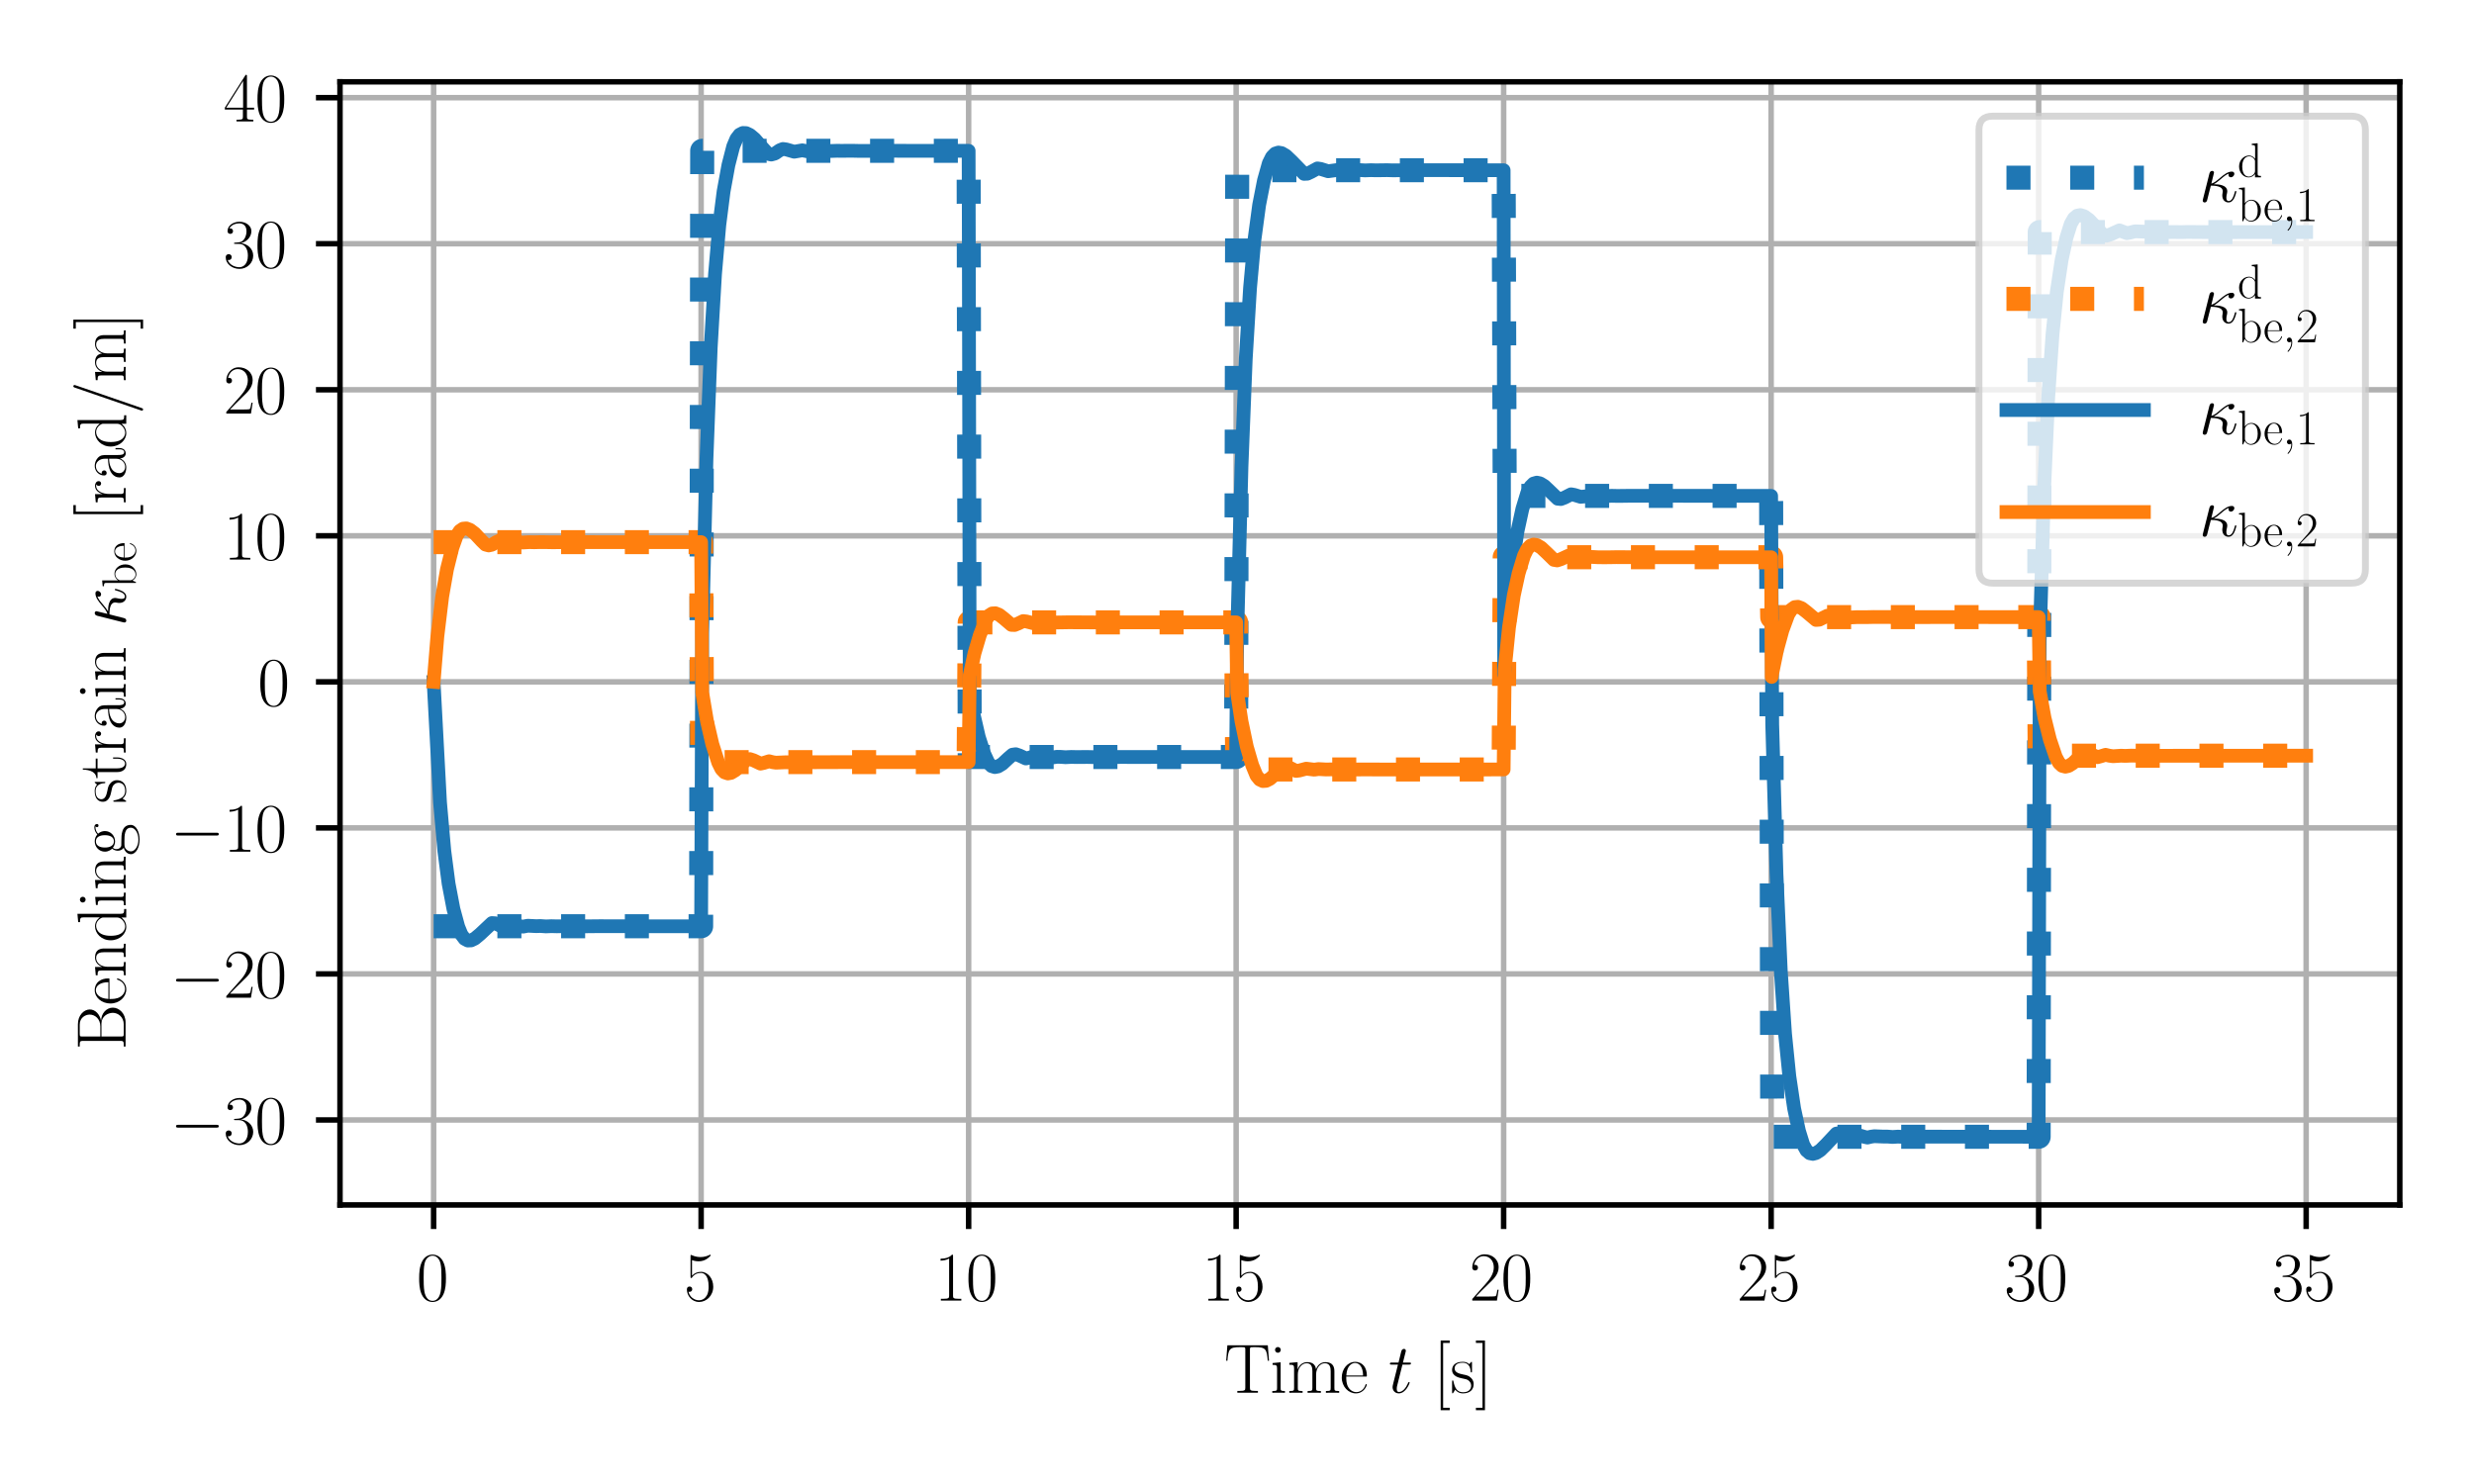 <?xml version="1.0" encoding="utf-8" standalone="no"?>
<!DOCTYPE svg PUBLIC "-//W3C//DTD SVG 1.1//EN"
  "http://www.w3.org/Graphics/SVG/1.1/DTD/svg11.dtd">
<svg xmlns:xlink="http://www.w3.org/1999/xlink" width="360pt" height="216pt" viewBox="0 0 360 216" xmlns="http://www.w3.org/2000/svg" version="1.1">
 <defs>
  <style type="text/css">*{stroke-linejoin: round; stroke-linecap: butt}</style>
 </defs>
 <g id="figure_1">
  <g id="patch_1">
   <path d="M 0 216 
L 360 216 
L 360 0 
L 0 0 
z
" style="fill: #ffffff"/>
  </g>
  <g id="axes_1">
   <g id="patch_2">
    <path d="M 49.474 175.382 
L 349.2 175.382 
L 349.2 11.906 
L 49.474 11.906 
z
" style="fill: #ffffff"/>
   </g>
   <g id="matplotlib.axis_1">
    <g id="xtick_1">
     <g id="line2d_1">
      <path d="M 63.098 175.382 
L 63.098 11.906 
" clip-path="url(#pcb1693cbb2)" style="fill: none; stroke: #b0b0b0; stroke-width: 0.8; stroke-linecap: square"/>
     </g>
     <g id="line2d_2">
      <defs>
       <path id="me9474f7b71" d="M 0 0 
L 0 3.5 
" style="stroke: #000000; stroke-width: 0.8"/>
      </defs>
      <g>
       <use xlink:href="#me9474f7b71" x="63.098" y="175.382" style="stroke: #000000; stroke-width: 0.8"/>
      </g>
     </g>
     <g id="text_1">
      <!-- $\mathdefault{0}$ -->
      <g transform="translate(60.607 189.3) scale(0.1 -0.1)">
       <defs>
        <path id="CMR17-30" d="M 2688 2025 
C 2688 2416 2682 3080 2413 3591 
C 2176 4039 1798 4198 1466 4198 
C 1158 4198 768 4058 525 3597 
C 269 3118 243 2524 243 2025 
C 243 1661 250 1106 448 619 
C 723 -39 1216 -128 1466 -128 
C 1760 -128 2208 -7 2470 600 
C 2662 1042 2688 1559 2688 2025 
z
M 1466 -26 
C 1056 -26 813 325 723 812 
C 653 1188 653 1738 653 2096 
C 653 2588 653 2997 736 3387 
C 858 3929 1216 4096 1466 4096 
C 1728 4096 2067 3923 2189 3400 
C 2272 3036 2278 2607 2278 2096 
C 2278 1680 2278 1169 2202 792 
C 2067 95 1690 -26 1466 -26 
z
" transform="scale(0.016)"/>
       </defs>
       <use xlink:href="#CMR17-30" transform="scale(0.996)"/>
      </g>
     </g>
    </g>
    <g id="xtick_2">
     <g id="line2d_3">
      <path d="M 102.023 175.382 
L 102.023 11.906 
" clip-path="url(#pcb1693cbb2)" style="fill: none; stroke: #b0b0b0; stroke-width: 0.8; stroke-linecap: square"/>
     </g>
     <g id="line2d_4">
      <g>
       <use xlink:href="#me9474f7b71" x="102.023" y="175.382" style="stroke: #000000; stroke-width: 0.8"/>
      </g>
     </g>
     <g id="text_2">
      <!-- $\mathdefault{5}$ -->
      <g transform="translate(99.533 189.3) scale(0.1 -0.1)">
       <defs>
        <path id="CMR17-35" d="M 730 3692 
C 794 3666 1056 3584 1325 3584 
C 1920 3584 2246 3911 2432 4100 
C 2432 4157 2432 4192 2394 4192 
C 2387 4192 2374 4192 2323 4163 
C 2099 4058 1837 3973 1517 3973 
C 1325 3973 1037 3999 723 4139 
C 653 4171 640 4171 634 4171 
C 602 4171 595 4164 595 4037 
L 595 2203 
C 595 2089 595 2057 659 2057 
C 691 2057 704 2070 736 2114 
C 941 2401 1222 2522 1542 2522 
C 1766 2522 2246 2382 2246 1289 
C 2246 1085 2246 715 2054 421 
C 1894 159 1645 25 1370 25 
C 947 25 518 320 403 814 
C 429 807 480 795 506 795 
C 589 795 749 840 749 1038 
C 749 1210 627 1280 506 1280 
C 358 1280 262 1190 262 1011 
C 262 454 704 -128 1382 -128 
C 2042 -128 2669 440 2669 1264 
C 2669 2030 2170 2624 1549 2624 
C 1222 2624 947 2503 730 2274 
L 730 3692 
z
" transform="scale(0.016)"/>
       </defs>
       <use xlink:href="#CMR17-35" transform="scale(0.996)"/>
      </g>
     </g>
    </g>
    <g id="xtick_3">
     <g id="line2d_5">
      <path d="M 140.949 175.382 
L 140.949 11.906 
" clip-path="url(#pcb1693cbb2)" style="fill: none; stroke: #b0b0b0; stroke-width: 0.8; stroke-linecap: square"/>
     </g>
     <g id="line2d_6">
      <g>
       <use xlink:href="#me9474f7b71" x="140.949" y="175.382" style="stroke: #000000; stroke-width: 0.8"/>
      </g>
     </g>
     <g id="text_3">
      <!-- $\mathdefault{10}$ -->
      <g transform="translate(135.968 189.3) scale(0.1 -0.1)">
       <defs>
        <path id="CMR17-31" d="M 1702 4058 
C 1702 4192 1696 4192 1606 4192 
C 1357 3916 979 3827 621 3827 
C 602 3827 570 3827 563 3808 
C 557 3795 557 3782 557 3648 
C 755 3648 1088 3686 1344 3839 
L 1344 461 
C 1344 236 1331 160 781 160 
L 589 160 
L 589 0 
C 896 0 1216 0 1523 0 
C 1830 0 2150 0 2458 0 
L 2458 160 
L 2266 160 
C 1715 160 1702 230 1702 458 
L 1702 4058 
z
" transform="scale(0.016)"/>
       </defs>
       <use xlink:href="#CMR17-31" transform="scale(0.996)"/>
       <use xlink:href="#CMR17-30" transform="translate(45.69 0) scale(0.996)"/>
      </g>
     </g>
    </g>
    <g id="xtick_4">
     <g id="line2d_7">
      <path d="M 179.874 175.382 
L 179.874 11.906 
" clip-path="url(#pcb1693cbb2)" style="fill: none; stroke: #b0b0b0; stroke-width: 0.8; stroke-linecap: square"/>
     </g>
     <g id="line2d_8">
      <g>
       <use xlink:href="#me9474f7b71" x="179.874" y="175.382" style="stroke: #000000; stroke-width: 0.8"/>
      </g>
     </g>
     <g id="text_4">
      <!-- $\mathdefault{15}$ -->
      <g transform="translate(174.893 189.3) scale(0.1 -0.1)">
       <use xlink:href="#CMR17-31" transform="scale(0.996)"/>
       <use xlink:href="#CMR17-35" transform="translate(45.69 0) scale(0.996)"/>
      </g>
     </g>
    </g>
    <g id="xtick_5">
     <g id="line2d_9">
      <path d="M 218.8 175.382 
L 218.8 11.906 
" clip-path="url(#pcb1693cbb2)" style="fill: none; stroke: #b0b0b0; stroke-width: 0.8; stroke-linecap: square"/>
     </g>
     <g id="line2d_10">
      <g>
       <use xlink:href="#me9474f7b71" x="218.8" y="175.382" style="stroke: #000000; stroke-width: 0.8"/>
      </g>
     </g>
     <g id="text_5">
      <!-- $\mathdefault{20}$ -->
      <g transform="translate(213.818 189.3) scale(0.1 -0.1)">
       <defs>
        <path id="CMR17-32" d="M 2669 989 
L 2554 989 
C 2490 536 2438 459 2413 420 
C 2381 369 1920 369 1830 369 
L 602 369 
C 832 619 1280 1072 1824 1597 
C 2214 1967 2669 2402 2669 3035 
C 2669 3790 2067 4224 1395 4224 
C 691 4224 262 3604 262 3030 
C 262 2780 448 2748 525 2748 
C 589 2748 781 2787 781 3010 
C 781 3207 614 3264 525 3264 
C 486 3264 448 3258 422 3245 
C 544 3790 915 4058 1306 4058 
C 1862 4058 2227 3617 2227 3035 
C 2227 2479 1901 2000 1536 1584 
L 262 146 
L 262 0 
L 2515 0 
L 2669 989 
z
" transform="scale(0.016)"/>
       </defs>
       <use xlink:href="#CMR17-32" transform="scale(0.996)"/>
       <use xlink:href="#CMR17-30" transform="translate(45.69 0) scale(0.996)"/>
      </g>
     </g>
    </g>
    <g id="xtick_6">
     <g id="line2d_11">
      <path d="M 257.725 175.382 
L 257.725 11.906 
" clip-path="url(#pcb1693cbb2)" style="fill: none; stroke: #b0b0b0; stroke-width: 0.8; stroke-linecap: square"/>
     </g>
     <g id="line2d_12">
      <g>
       <use xlink:href="#me9474f7b71" x="257.725" y="175.382" style="stroke: #000000; stroke-width: 0.8"/>
      </g>
     </g>
     <g id="text_6">
      <!-- $\mathdefault{25}$ -->
      <g transform="translate(252.744 189.3) scale(0.1 -0.1)">
       <use xlink:href="#CMR17-32" transform="scale(0.996)"/>
       <use xlink:href="#CMR17-35" transform="translate(45.69 0) scale(0.996)"/>
      </g>
     </g>
    </g>
    <g id="xtick_7">
     <g id="line2d_13">
      <path d="M 296.651 175.382 
L 296.651 11.906 
" clip-path="url(#pcb1693cbb2)" style="fill: none; stroke: #b0b0b0; stroke-width: 0.8; stroke-linecap: square"/>
     </g>
     <g id="line2d_14">
      <g>
       <use xlink:href="#me9474f7b71" x="296.651" y="175.382" style="stroke: #000000; stroke-width: 0.8"/>
      </g>
     </g>
     <g id="text_7">
      <!-- $\mathdefault{30}$ -->
      <g transform="translate(291.669 189.3) scale(0.1 -0.1)">
       <defs>
        <path id="CMR17-33" d="M 1414 2157 
C 1984 2157 2234 1662 2234 1090 
C 2234 320 1824 25 1453 25 
C 1114 25 563 194 390 693 
C 422 680 454 680 486 680 
C 640 680 755 782 755 948 
C 755 1133 614 1216 486 1216 
C 378 1216 211 1165 211 926 
C 211 335 787 -128 1466 -128 
C 2176 -128 2720 430 2720 1085 
C 2720 1707 2208 2157 1600 2227 
C 2086 2328 2554 2756 2554 3329 
C 2554 3820 2048 4179 1472 4179 
C 890 4179 378 3829 378 3329 
C 378 3110 544 3072 627 3072 
C 762 3072 877 3155 877 3321 
C 877 3486 762 3569 627 3569 
C 602 3569 570 3569 544 3557 
C 730 3959 1235 4032 1459 4032 
C 1683 4032 2106 3925 2106 3320 
C 2106 3143 2080 2828 1862 2550 
C 1670 2304 1453 2304 1242 2284 
C 1210 2284 1062 2269 1037 2269 
C 992 2263 966 2257 966 2208 
C 966 2163 973 2157 1101 2157 
L 1414 2157 
z
" transform="scale(0.016)"/>
       </defs>
       <use xlink:href="#CMR17-33" transform="scale(0.996)"/>
       <use xlink:href="#CMR17-30" transform="translate(45.69 0) scale(0.996)"/>
      </g>
     </g>
    </g>
    <g id="xtick_8">
     <g id="line2d_15">
      <path d="M 335.576 175.382 
L 335.576 11.906 
" clip-path="url(#pcb1693cbb2)" style="fill: none; stroke: #b0b0b0; stroke-width: 0.8; stroke-linecap: square"/>
     </g>
     <g id="line2d_16">
      <g>
       <use xlink:href="#me9474f7b71" x="335.576" y="175.382" style="stroke: #000000; stroke-width: 0.8"/>
      </g>
     </g>
     <g id="text_8">
      <!-- $\mathdefault{35}$ -->
      <g transform="translate(330.595 189.3) scale(0.1 -0.1)">
       <use xlink:href="#CMR17-33" transform="scale(0.996)"/>
       <use xlink:href="#CMR17-35" transform="translate(45.69 0) scale(0.996)"/>
      </g>
     </g>
    </g>
    <g id="text_9">
     <!-- Time $t$ [s] -->
     <g transform="translate(178.139 202.709) scale(0.1 -0.1)">
      <defs>
       <path id="CMR17-54" d="M 3981 4326 
L 288 4326 
L 179 2918 
L 294 2918 
C 378 3976 467 4160 1453 4160 
C 1568 4160 1754 4160 1805 4154 
C 1926 4135 1926 4058 1926 3912 
L 1926 459 
C 1926 230 1907 160 1376 160 
L 1197 160 
L 1197 0 
C 1504 0 1824 0 2138 0 
C 2451 0 2771 0 3078 0 
L 3078 160 
L 2899 160 
C 2368 160 2349 230 2349 459 
L 2349 3912 
C 2349 4052 2349 4129 2464 4154 
C 2515 4160 2701 4160 2816 4160 
C 3795 4160 3891 3976 3974 2918 
L 4090 2918 
L 3981 4326 
z
" transform="scale(0.016)"/>
       <path id="CMR17-69" d="M 992 3909 
C 992 4049 877 4170 730 4170 
C 589 4170 467 4056 467 3909 
C 467 3769 582 3648 730 3648 
C 870 3648 992 3763 992 3909 
z
M 243 2706 
L 243 2541 
C 602 2541 653 2502 653 2197 
L 653 427 
C 653 184 627 153 218 153 
L 218 -13 
C 371 0 646 0 806 0 
C 960 0 1222 0 1370 -13 
L 1370 153 
C 992 153 979 191 979 420 
L 979 2776 
L 243 2706 
z
" transform="scale(0.016)"/>
       <path id="CMR17-6d" d="M 4326 1933 
C 4326 2252 4269 2790 3507 2790 
C 3072 2790 2771 2496 2656 2151 
L 2650 2151 
C 2573 2676 2195 2790 1837 2790 
C 1331 2790 1069 2400 973 2144 
L 966 2144 
L 966 2790 
L 211 2720 
L 211 2554 
C 589 2554 646 2515 646 2208 
L 646 428 
C 646 184 621 153 211 153 
L 211 -13 
C 365 0 646 0 813 0 
C 979 0 1267 0 1421 -13 
L 1421 153 
C 1011 153 986 178 986 428 
L 986 1658 
C 986 2247 1344 2688 1792 2688 
C 2266 2688 2317 2266 2317 1958 
L 2317 428 
C 2317 184 2291 153 1882 153 
L 1882 -13 
C 2035 0 2317 0 2483 0 
C 2650 0 2938 0 3091 -13 
L 3091 153 
C 2682 153 2656 178 2656 428 
L 2656 1658 
C 2656 2247 3014 2688 3462 2688 
C 3936 2688 3987 2266 3987 1958 
L 3987 428 
C 3987 184 3962 153 3552 153 
L 3552 -13 
C 3706 0 3987 0 4154 0 
C 4320 0 4608 0 4762 -13 
L 4762 153 
C 4352 153 4326 178 4326 428 
L 4326 1933 
z
" transform="scale(0.016)"/>
       <path id="CMR17-65" d="M 2438 1472 
C 2464 1498 2464 1511 2464 1576 
C 2464 2238 2118 2816 1389 2816 
C 710 2816 173 2169 173 1383 
C 173 551 781 -64 1459 -64 
C 2176 -64 2458 607 2458 740 
C 2458 784 2419 784 2406 784 
C 2362 784 2355 771 2330 696 
C 2189 265 1837 51 1504 51 
C 1229 51 954 203 781 480 
C 582 803 582 1176 582 1472 
L 2438 1472 
z
M 589 1568 
C 634 2505 1126 2714 1382 2714 
C 1818 2714 2112 2297 2118 1568 
L 589 1568 
z
" transform="scale(0.016)"/>
       <path id="CMMI12-74" d="M 1286 2566 
L 1875 2566 
C 1997 2566 2061 2566 2061 2681 
C 2061 2752 2022 2752 1894 2752 
L 1331 2752 
L 1568 3692 
C 1594 3781 1594 3794 1594 3840 
C 1594 3943 1510 4000 1427 4000 
C 1376 4000 1229 3981 1178 3775 
L 928 2752 
L 326 2752 
C 198 2752 141 2752 141 2630 
C 141 2566 186 2566 307 2566 
L 877 2566 
L 454 881 
C 403 658 384 594 384 511 
C 384 211 595 -64 954 -64 
C 1600 -64 1946 868 1946 912 
C 1946 951 1920 970 1882 970 
C 1869 970 1843 970 1830 944 
C 1824 938 1818 931 1773 829 
C 1638 511 1344 64 973 64 
C 781 64 768 224 768 364 
C 768 370 768 492 787 568 
L 1286 2566 
z
" transform="scale(0.016)"/>
       <path id="CMR17-5b" d="M 1504 -1600 
L 1504 -1377 
L 902 -1377 
L 902 4544 
L 1504 4544 
L 1504 4767 
L 678 4767 
L 678 -1600 
L 1504 -1600 
z
" transform="scale(0.016)"/>
       <path id="CMR17-73" d="M 1978 2697 
C 1978 2813 1971 2819 1933 2819 
C 1907 2819 1901 2813 1824 2717 
C 1805 2691 1747 2626 1728 2601 
C 1523 2819 1235 2819 1126 2819 
C 416 2819 160 2447 160 2076 
C 160 1498 813 1365 998 1325 
C 1402 1243 1542 1217 1677 1101 
C 1760 1025 1901 884 1901 654 
C 1901 384 1747 38 1158 38 
C 602 38 403 460 288 1021 
C 269 1110 269 1117 218 1117 
C 166 1117 160 1110 160 983 
L 160 63 
C 160 -51 166 -58 205 -58 
C 237 -58 243 -51 275 0 
C 314 57 410 211 448 276 
C 576 103 800 -64 1158 -64 
C 1792 -64 2131 283 2131 784 
C 2131 1112 1958 1285 1875 1362 
C 1683 1561 1459 1606 1190 1657 
C 838 1735 390 1825 390 2217 
C 390 2383 480 2737 1126 2737 
C 1811 2737 1850 2094 1862 1888 
C 1869 1856 1901 1849 1920 1849 
C 1978 1849 1978 1869 1978 1978 
L 1978 2697 
z
" transform="scale(0.016)"/>
       <path id="CMR17-5d" d="M 915 4767 
L 90 4767 
L 90 4544 
L 691 4544 
L 691 -1377 
L 90 -1377 
L 90 -1600 
L 915 -1600 
L 915 4767 
z
" transform="scale(0.016)"/>
      </defs>
      <use xlink:href="#CMR17-54" transform="scale(0.996)"/>
      <use xlink:href="#CMR17-69" transform="translate(66.51 0) scale(0.996)"/>
      <use xlink:href="#CMR17-6d" transform="translate(91.381 0) scale(0.996)"/>
      <use xlink:href="#CMR17-65" transform="translate(168.301 0) scale(0.996)"/>
      <use xlink:href="#CMMI12-74" transform="translate(238.862 0) scale(0.996)"/>
      <use xlink:href="#CMR17-5b" transform="translate(304.164 0) scale(0.996)"/>
      <use xlink:href="#CMR17-73" transform="translate(329.036 0) scale(0.996)"/>
      <use xlink:href="#CMR17-5d" transform="translate(364.837 0) scale(0.996)"/>
     </g>
    </g>
   </g>
   <g id="matplotlib.axis_2">
    <g id="ytick_1">
     <g id="line2d_17">
      <path d="M 49.474 163.015 
L 349.2 163.015 
" clip-path="url(#pcb1693cbb2)" style="fill: none; stroke: #b0b0b0; stroke-width: 0.8; stroke-linecap: square"/>
     </g>
     <g id="line2d_18">
      <defs>
       <path id="m863d47a5ef" d="M 0 0 
L -3.5 0 
" style="stroke: #000000; stroke-width: 0.8"/>
      </defs>
      <g>
       <use xlink:href="#m863d47a5ef" x="49.474" y="163.015" style="stroke: #000000; stroke-width: 0.8"/>
      </g>
     </g>
     <g id="text_10">
      <!-- $\mathdefault{−30}$ -->
      <g transform="translate(24.763 166.475) scale(0.1 -0.1)">
       <defs>
        <path id="CMSY10-0" d="M 4218 1472 
C 4326 1472 4442 1472 4442 1600 
C 4442 1728 4326 1728 4218 1728 
L 755 1728 
C 646 1728 531 1728 531 1600 
C 531 1472 646 1472 755 1472 
L 4218 1472 
z
" transform="scale(0.016)"/>
       </defs>
       <use xlink:href="#CMSY10-0" transform="scale(0.996)"/>
       <use xlink:href="#CMR17-33" transform="translate(77.487 0) scale(0.996)"/>
       <use xlink:href="#CMR17-30" transform="translate(123.178 0) scale(0.996)"/>
      </g>
     </g>
    </g>
    <g id="ytick_2">
     <g id="line2d_19">
      <path d="M 49.474 141.759 
L 349.2 141.759 
" clip-path="url(#pcb1693cbb2)" style="fill: none; stroke: #b0b0b0; stroke-width: 0.8; stroke-linecap: square"/>
     </g>
     <g id="line2d_20">
      <g>
       <use xlink:href="#m863d47a5ef" x="49.474" y="141.759" style="stroke: #000000; stroke-width: 0.8"/>
      </g>
     </g>
     <g id="text_11">
      <!-- $\mathdefault{−20}$ -->
      <g transform="translate(24.763 145.218) scale(0.1 -0.1)">
       <use xlink:href="#CMSY10-0" transform="scale(0.996)"/>
       <use xlink:href="#CMR17-32" transform="translate(77.487 0) scale(0.996)"/>
       <use xlink:href="#CMR17-30" transform="translate(123.178 0) scale(0.996)"/>
      </g>
     </g>
    </g>
    <g id="ytick_3">
     <g id="line2d_21">
      <path d="M 49.474 120.502 
L 349.2 120.502 
" clip-path="url(#pcb1693cbb2)" style="fill: none; stroke: #b0b0b0; stroke-width: 0.8; stroke-linecap: square"/>
     </g>
     <g id="line2d_22">
      <g>
       <use xlink:href="#m863d47a5ef" x="49.474" y="120.502" style="stroke: #000000; stroke-width: 0.8"/>
      </g>
     </g>
     <g id="text_12">
      <!-- $\mathdefault{−10}$ -->
      <g transform="translate(24.763 123.961) scale(0.1 -0.1)">
       <use xlink:href="#CMSY10-0" transform="scale(0.996)"/>
       <use xlink:href="#CMR17-31" transform="translate(77.487 0) scale(0.996)"/>
       <use xlink:href="#CMR17-30" transform="translate(123.178 0) scale(0.996)"/>
      </g>
     </g>
    </g>
    <g id="ytick_4">
     <g id="line2d_23">
      <path d="M 49.474 99.246 
L 349.2 99.246 
" clip-path="url(#pcb1693cbb2)" style="fill: none; stroke: #b0b0b0; stroke-width: 0.8; stroke-linecap: square"/>
     </g>
     <g id="line2d_24">
      <g>
       <use xlink:href="#m863d47a5ef" x="49.474" y="99.246" style="stroke: #000000; stroke-width: 0.8"/>
      </g>
     </g>
     <g id="text_13">
      <!-- $\mathdefault{0}$ -->
      <g transform="translate(37.493 102.705) scale(0.1 -0.1)">
       <use xlink:href="#CMR17-30" transform="scale(0.996)"/>
      </g>
     </g>
    </g>
    <g id="ytick_5">
     <g id="line2d_25">
      <path d="M 49.474 77.989 
L 349.2 77.989 
" clip-path="url(#pcb1693cbb2)" style="fill: none; stroke: #b0b0b0; stroke-width: 0.8; stroke-linecap: square"/>
     </g>
     <g id="line2d_26">
      <g>
       <use xlink:href="#m863d47a5ef" x="49.474" y="77.989" style="stroke: #000000; stroke-width: 0.8"/>
      </g>
     </g>
     <g id="text_14">
      <!-- $\mathdefault{10}$ -->
      <g transform="translate(32.511 81.448) scale(0.1 -0.1)">
       <use xlink:href="#CMR17-31" transform="scale(0.996)"/>
       <use xlink:href="#CMR17-30" transform="translate(45.69 0) scale(0.996)"/>
      </g>
     </g>
    </g>
    <g id="ytick_6">
     <g id="line2d_27">
      <path d="M 49.474 56.732 
L 349.2 56.732 
" clip-path="url(#pcb1693cbb2)" style="fill: none; stroke: #b0b0b0; stroke-width: 0.8; stroke-linecap: square"/>
     </g>
     <g id="line2d_28">
      <g>
       <use xlink:href="#m863d47a5ef" x="49.474" y="56.732" style="stroke: #000000; stroke-width: 0.8"/>
      </g>
     </g>
     <g id="text_15">
      <!-- $\mathdefault{20}$ -->
      <g transform="translate(32.511 60.192) scale(0.1 -0.1)">
       <use xlink:href="#CMR17-32" transform="scale(0.996)"/>
       <use xlink:href="#CMR17-30" transform="translate(45.69 0) scale(0.996)"/>
      </g>
     </g>
    </g>
    <g id="ytick_7">
     <g id="line2d_29">
      <path d="M 49.474 35.476 
L 349.2 35.476 
" clip-path="url(#pcb1693cbb2)" style="fill: none; stroke: #b0b0b0; stroke-width: 0.8; stroke-linecap: square"/>
     </g>
     <g id="line2d_30">
      <g>
       <use xlink:href="#m863d47a5ef" x="49.474" y="35.476" style="stroke: #000000; stroke-width: 0.8"/>
      </g>
     </g>
     <g id="text_16">
      <!-- $\mathdefault{30}$ -->
      <g transform="translate(32.511 38.935) scale(0.1 -0.1)">
       <use xlink:href="#CMR17-33" transform="scale(0.996)"/>
       <use xlink:href="#CMR17-30" transform="translate(45.69 0) scale(0.996)"/>
      </g>
     </g>
    </g>
    <g id="ytick_8">
     <g id="line2d_31">
      <path d="M 49.474 14.219 
L 349.2 14.219 
" clip-path="url(#pcb1693cbb2)" style="fill: none; stroke: #b0b0b0; stroke-width: 0.8; stroke-linecap: square"/>
     </g>
     <g id="line2d_32">
      <g>
       <use xlink:href="#m863d47a5ef" x="49.474" y="14.219" style="stroke: #000000; stroke-width: 0.8"/>
      </g>
     </g>
     <g id="text_17">
      <!-- $\mathdefault{40}$ -->
      <g transform="translate(32.511 17.678) scale(0.1 -0.1)">
       <defs>
        <path id="CMR17-34" d="M 2150 4122 
C 2150 4256 2144 4256 2029 4256 
L 128 1254 
L 128 1088 
L 1779 1088 
L 1779 457 
C 1779 224 1766 160 1318 160 
L 1197 160 
L 1197 0 
C 1402 0 1747 0 1965 0 
C 2182 0 2528 0 2733 0 
L 2733 160 
L 2611 160 
C 2163 160 2150 224 2150 457 
L 2150 1088 
L 2803 1088 
L 2803 1254 
L 2150 1254 
L 2150 4122 
z
M 1798 3703 
L 1798 1254 
L 256 1254 
L 1798 3703 
z
" transform="scale(0.016)"/>
       </defs>
       <use xlink:href="#CMR17-34" transform="scale(0.996)"/>
       <use xlink:href="#CMR17-30" transform="translate(45.69 0) scale(0.996)"/>
      </g>
     </g>
    </g>
    <g id="text_18">
     <!-- Bending strain $\kappa_\mathrm{be}$ [rad/m] -->
     <g transform="translate(18.272 152.855) rotate(-90) scale(0.1 -0.1)">
      <defs>
       <path id="CMR17-42" d="M 333 4352 
L 333 4186 
C 774 4186 845 4186 845 3900 
L 845 452 
C 845 166 774 166 333 166 
L 333 0 
L 2534 0 
C 3354 0 3885 583 3885 1164 
C 3885 1741 3360 2233 2675 2233 
C 3290 2356 3718 2771 3718 3264 
C 3718 3802 3194 4352 2368 4352 
L 333 4352 
z
M 1248 2304 
L 1248 3937 
C 1248 4155 1261 4186 1517 4186 
L 2336 4186 
C 2970 4186 3251 3674 3251 3277 
C 3251 2791 2861 2304 2170 2304 
L 1248 2304 
z
M 1517 166 
C 1261 166 1248 197 1248 413 
L 1248 2202 
L 2432 2202 
C 3091 2202 3411 1625 3411 1162 
C 3411 699 3046 166 2349 166 
L 1517 166 
z
" transform="scale(0.016)"/>
       <path id="CMR17-6e" d="M 2656 1933 
C 2656 2259 2592 2790 1837 2790 
C 1331 2790 1069 2400 973 2144 
L 966 2144 
L 966 2790 
L 211 2720 
L 211 2554 
C 589 2554 646 2515 646 2208 
L 646 428 
C 646 184 621 153 211 153 
L 211 -13 
C 365 0 646 0 813 0 
C 979 0 1267 0 1421 -13 
L 1421 153 
C 1011 153 986 178 986 428 
L 986 1658 
C 986 2247 1344 2688 1792 2688 
C 2266 2688 2317 2266 2317 1958 
L 2317 428 
C 2317 184 2291 153 1882 153 
L 1882 -13 
C 2035 0 2317 0 2483 0 
C 2650 0 2938 0 3091 -13 
L 3091 153 
C 2682 153 2656 178 2656 428 
L 2656 1933 
z
" transform="scale(0.016)"/>
       <path id="CMR17-64" d="M 1869 4326 
L 1869 4160 
C 2246 4160 2304 4122 2304 3820 
L 2304 2345 
C 2278 2377 2016 2790 1498 2790 
C 845 2790 211 2208 211 1364 
C 211 525 806 -64 1434 -64 
C 1978 -64 2259 337 2291 380 
L 2291 -63 
L 3066 -63 
L 3066 128 
C 2688 128 2630 166 2630 473 
L 2630 4396 
L 1869 4326 
z
M 2291 755 
C 2291 563 2176 390 2029 262 
C 1811 70 1594 38 1472 38 
C 1286 38 621 134 621 1356 
C 621 2612 1363 2688 1530 2688 
C 1824 2688 2061 2522 2208 2291 
C 2291 2157 2291 2138 2291 2023 
L 2291 755 
z
" transform="scale(0.016)"/>
       <path id="CMR17-67" d="M 710 1164 
C 832 1068 1043 960 1299 960 
C 1805 960 2240 1357 2240 1888 
C 2240 2054 2189 2310 1997 2509 
C 2176 2692 2438 2752 2586 2752 
C 2611 2752 2650 2752 2682 2734 
C 2656 2728 2598 2703 2598 2605 
C 2598 2527 2656 2471 2739 2471 
C 2835 2471 2886 2533 2886 2614 
C 2886 2731 2790 2854 2586 2854 
C 2330 2854 2106 2738 1926 2580 
C 1734 2753 1504 2816 1299 2816 
C 794 2816 358 2419 358 1888 
C 358 1522 570 1292 634 1228 
C 442 1004 442 743 442 711 
C 442 545 506 302 723 168 
C 390 85 128 -169 128 -486 
C 128 -943 736 -1280 1466 -1280 
C 2170 -1280 2803 -956 2803 -479 
C 2803 384 1856 384 1363 384 
C 1216 384 954 384 922 391 
C 723 423 589 602 589 826 
C 589 883 589 1024 710 1164 
z
M 1299 1068 
C 736 1068 736 1760 736 1889 
C 736 2016 736 2708 1299 2708 
C 1862 2708 1862 2016 1862 1889 
C 1862 1760 1862 1068 1299 1068 
z
M 1466 -1171 
C 826 -1171 384 -835 384 -486 
C 384 -289 493 -105 634 -4 
C 794 104 858 104 1293 104 
C 1818 104 2547 104 2547 -486 
C 2547 -835 2106 -1171 1466 -1171 
z
" transform="scale(0.016)"/>
       <path id="CMR17-74" d="M 966 2560 
L 1862 2560 
L 1862 2725 
L 966 2725 
L 966 3904 
L 851 3904 
C 838 3245 614 2668 70 2668 
L 70 2560 
L 627 2560 
L 627 771 
C 627 650 627 -64 1370 -64 
C 1747 -64 1965 306 1965 777 
L 1965 1140 
L 1850 1140 
L 1850 783 
C 1850 344 1677 51 1408 51 
C 1222 51 966 178 966 758 
L 966 2560 
z
" transform="scale(0.016)"/>
       <path id="CMR17-72" d="M 960 1497 
C 960 2112 1222 2688 1702 2688 
C 1747 2688 1792 2682 1837 2662 
C 1837 2662 1696 2617 1696 2452 
C 1696 2298 1818 2234 1914 2234 
C 1990 2234 2131 2279 2131 2458 
C 2131 2663 1926 2790 1709 2790 
C 1222 2790 1011 2317 947 2093 
L 941 2093 
L 941 2790 
L 198 2720 
L 198 2554 
C 576 2554 634 2515 634 2208 
L 634 428 
C 634 184 608 153 198 153 
L 198 -13 
C 352 0 646 0 813 0 
C 998 0 1325 0 1498 -13 
L 1498 153 
C 1037 153 960 153 960 440 
L 960 1497 
z
" transform="scale(0.016)"/>
       <path id="CMR17-61" d="M 2304 1653 
C 2304 2072 2304 2294 2035 2543 
C 1798 2752 1523 2816 1306 2816 
C 800 2816 435 2407 435 1971 
C 435 1728 627 1728 666 1728 
C 749 1728 896 1778 896 1954 
C 896 2112 774 2181 666 2181 
C 640 2181 608 2174 589 2168 
C 723 2592 1069 2714 1293 2714 
C 1613 2714 1965 2429 1965 1885 
L 1965 1600 
C 1587 1600 1133 1549 774 1357 
C 371 1133 256 813 256 570 
C 256 77 832 -64 1171 -64 
C 1523 -64 1850 139 1990 511 
C 2003 233 2182 -18 2464 -18 
C 2598 -18 2938 70 2938 567 
L 2938 920 
L 2822 920 
L 2822 562 
C 2822 178 2650 128 2566 128 
C 2304 128 2304 458 2304 738 
L 2304 1653 
z
M 1965 870 
C 1965 317 1568 38 1216 38 
C 896 38 646 275 646 570 
C 646 761 730 1100 1101 1305 
C 1408 1478 1760 1504 1965 1504 
L 1965 870 
z
" transform="scale(0.016)"/>
       <path id="CMMI12-14" d="M 1363 1600 
C 1574 1714 1811 1912 1971 2046 
C 2355 2377 2496 2479 2739 2574 
C 2714 2536 2707 2485 2707 2441 
C 2707 2268 2854 2236 2918 2236 
C 3123 2236 3238 2427 3238 2548 
C 3238 2586 3226 2752 3002 2752 
C 2618 2752 2240 2431 1958 2198 
C 1587 1876 1402 1738 1139 1656 
L 1382 2656 
C 1382 2759 1299 2816 1216 2816 
C 1158 2816 1018 2797 966 2592 
L 371 224 
C 352 148 352 134 352 96 
C 352 6 422 -64 518 -64 
C 710 -64 749 106 781 244 
C 819 380 1082 1472 1094 1472 
C 1907 1472 2182 1264 2182 943 
C 2182 897 2182 878 2163 806 
C 2138 682 2138 609 2138 570 
C 2138 178 2387 -64 2701 -64 
C 2963 -64 3110 123 3206 291 
C 3341 543 3424 898 3424 923 
C 3424 956 3398 981 3360 981 
C 3302 981 3296 956 3270 852 
C 3187 542 3046 64 2720 64 
C 2579 64 2509 148 2509 374 
C 2509 498 2534 641 2560 737 
C 2573 802 2592 880 2592 951 
C 2592 1541 1786 1600 1363 1600 
z
" transform="scale(0.016)"/>
       <path id="CMR17-62" d="M 960 4396 
L 198 4326 
L 198 4160 
C 576 4160 634 4122 634 3817 
L 634 -13 
L 749 -13 
L 934 441 
C 1120 141 1395 -64 1766 -64 
C 2406 -64 3053 500 3053 1370 
C 3053 2188 2477 2790 1830 2790 
C 1434 2790 1152 2579 960 2330 
L 960 4396 
z
M 973 2004 
C 973 2118 973 2138 1062 2272 
C 1312 2657 1670 2688 1792 2688 
C 1984 2688 2643 2585 2643 1376 
C 2643 108 1888 38 1734 38 
C 1536 38 1248 114 1043 486 
C 973 608 973 621 973 735 
L 973 2004 
z
" transform="scale(0.016)"/>
       <path id="CMR17-2f" d="M 2605 4545 
C 2637 4627 2637 4640 2637 4653 
C 2637 4729 2579 4768 2528 4768 
C 2451 4768 2426 4717 2400 4640 
L 326 -1377 
C 294 -1460 294 -1473 294 -1486 
C 294 -1562 352 -1600 403 -1600 
C 480 -1600 506 -1549 531 -1473 
L 2605 4545 
z
" transform="scale(0.016)"/>
      </defs>
      <use xlink:href="#CMR17-42" transform="scale(0.996)"/>
      <use xlink:href="#CMR17-65" transform="translate(65.189 0) scale(0.996)"/>
      <use xlink:href="#CMR17-6e" transform="translate(105.674 0) scale(0.996)"/>
      <use xlink:href="#CMR17-64" transform="translate(156.57 0) scale(0.996)"/>
      <use xlink:href="#CMR17-69" transform="translate(207.465 0) scale(0.996)"/>
      <use xlink:href="#CMR17-6e" transform="translate(232.336 0) scale(0.996)"/>
      <use xlink:href="#CMR17-67" transform="translate(283.232 0) scale(0.996)"/>
      <use xlink:href="#CMR17-73" transform="translate(358.998 0) scale(0.996)"/>
      <use xlink:href="#CMR17-74" transform="translate(394.799 0) scale(0.996)"/>
      <use xlink:href="#CMR17-72" transform="translate(430.08 0) scale(0.996)"/>
      <use xlink:href="#CMR17-61" transform="translate(465.361 0) scale(0.996)"/>
      <use xlink:href="#CMR17-69" transform="translate(511.051 0) scale(0.996)"/>
      <use xlink:href="#CMR17-6e" transform="translate(535.922 0) scale(0.996)"/>
      <use xlink:href="#CMMI12-14" transform="translate(616.894 0) scale(0.996)"/>
      <use xlink:href="#CMR17-62" transform="translate(673.048 -14.944) scale(0.697)"/>
      <use xlink:href="#CMR17-65" transform="translate(710.497 -14.944) scale(0.697)"/>
      <use xlink:href="#CMR17-5b" transform="translate(769.411 0) scale(0.996)"/>
      <use xlink:href="#CMR17-72" transform="translate(794.282 0) scale(0.996)"/>
      <use xlink:href="#CMR17-61" transform="translate(829.562 0) scale(0.996)"/>
      <use xlink:href="#CMR17-64" transform="translate(875.253 0) scale(0.996)"/>
      <use xlink:href="#CMR17-2f" transform="translate(926.148 0) scale(0.996)"/>
      <use xlink:href="#CMR17-6d" transform="translate(971.839 0) scale(0.996)"/>
      <use xlink:href="#CMR17-5d" transform="translate(1048.758 0) scale(0.996)"/>
     </g>
    </g>
   </g>
   <g id="line2d_33">
    <path d="M 63.098 134.82 
L 102.023 134.82 
L 102.179 21.948 
L 140.949 21.948 
L 141.105 110.186 
L 179.874 110.186 
L 180.03 24.777 
L 218.8 24.777 
L 218.955 72.177 
L 257.725 72.177 
L 257.881 165.46 
L 296.651 165.46 
L 296.806 33.777 
L 335.576 33.777 
L 335.576 33.777 
" clip-path="url(#pcb1693cbb2)" style="fill: none; stroke-dasharray: 3.5,5.775; stroke-dashoffset: 0; stroke: #1f77b4; stroke-width: 3.5"/>
   </g>
   <g id="line2d_34">
    <path d="M 63.098 78.913 
L 102.023 78.913 
L 102.179 110.927 
L 140.949 110.927 
L 141.105 90.59 
L 179.874 90.59 
L 180.03 111.996 
L 218.8 111.996 
L 218.955 81.108 
L 257.725 81.108 
L 257.881 89.822 
L 296.651 89.822 
L 296.806 109.992 
L 335.576 109.992 
L 335.576 109.992 
" clip-path="url(#pcb1693cbb2)" style="fill: none; stroke-dasharray: 3.5,5.775; stroke-dashoffset: 0; stroke: #ff7f0e; stroke-width: 3.5"/>
   </g>
   <g id="line2d_35">
    <path d="M 63.098 99.246 
L 64.032 116.811 
L 64.655 123.857 
L 65.278 128.621 
L 65.978 132.297 
L 66.679 134.888 
L 67.146 136.032 
L 67.613 136.65 
L 68.08 136.895 
L 68.548 136.874 
L 69.092 136.616 
L 69.871 135.965 
L 71.584 134.354 
L 72.051 134.381 
L 72.596 134.64 
L 73.374 135.049 
L 73.841 134.99 
L 74.931 134.692 
L 76.099 134.876 
L 76.8 134.741 
L 78.045 134.804 
L 78.59 134.783 
L 79.447 134.839 
L 80.225 134.807 
L 81.004 134.827 
L 81.782 134.819 
L 82.561 134.815 
L 83.417 134.835 
L 85.285 134.828 
L 87.232 134.809 
L 93.927 134.82 
L 100.622 134.821 
L 102.023 134.821 
L 102.179 92.167 
L 102.802 66.804 
L 103.425 50.522 
L 104.048 39.871 
L 104.67 32.749 
L 105.293 27.859 
L 105.994 24.022 
L 106.694 21.304 
L 107.162 20.198 
L 107.629 19.595 
L 108.096 19.355 
L 108.563 19.372 
L 109.108 19.628 
L 109.808 20.212 
L 110.821 21.365 
L 111.755 22.388 
L 112.222 22.496 
L 112.767 22.347 
L 113.467 21.866 
L 113.935 21.683 
L 114.402 21.749 
L 115.569 22.084 
L 116.737 21.88 
L 117.516 22.027 
L 118.606 21.927 
L 119.228 22 
L 120.241 21.94 
L 120.863 21.978 
L 121.798 21.947 
L 122.498 21.955 
L 123.277 21.947 
L 124.055 21.944 
L 124.912 21.963 
L 126.702 21.962 
L 128.96 21.942 
L 131.14 21.951 
L 133.631 21.955 
L 140.949 21.95 
L 141.105 100.309 
L 141.727 104.214 
L 142.428 107.266 
L 143.207 109.693 
L 143.829 111.035 
L 144.296 111.508 
L 144.764 111.65 
L 145.231 111.557 
L 145.853 111.184 
L 146.71 110.38 
L 147.333 109.846 
L 147.8 109.778 
L 148.345 109.964 
L 149.279 110.396 
L 149.746 110.298 
L 150.525 110.053 
L 151.069 110.197 
L 151.537 110.281 
L 153.171 110.246 
L 153.794 110.156 
L 154.339 110.165 
L 155.04 110.215 
L 155.896 110.174 
L 156.675 110.192 
L 157.453 110.185 
L 158.232 110.181 
L 159.088 110.2 
L 160.879 110.199 
L 163.136 110.181 
L 165.394 110.185 
L 168.664 110.181 
L 178.707 110.185 
L 179.874 110.185 
L 180.03 92.375 
L 180.653 67.927 
L 181.276 52.203 
L 181.898 41.918 
L 182.521 35.039 
L 183.222 29.833 
L 183.923 26.264 
L 184.623 23.774 
L 185.09 22.836 
L 185.557 22.356 
L 186.025 22.204 
L 186.492 22.286 
L 187.114 22.652 
L 187.971 23.47 
L 189.761 25.305 
L 190.228 25.284 
L 190.773 25.029 
L 191.708 24.514 
L 192.175 24.587 
L 193.265 24.926 
L 194.588 24.744 
L 195.211 24.86 
L 196.457 24.786 
L 197.001 24.822 
L 197.936 24.761 
L 198.636 24.802 
L 199.493 24.769 
L 200.193 24.79 
L 201.05 24.78 
L 201.828 24.769 
L 202.685 24.794 
L 204.631 24.779 
L 206.11 24.776 
L 207.978 24.766 
L 211.949 24.773 
L 216.931 24.779 
L 218.8 24.779 
L 218.878 98.125 
L 218.955 96.772 
L 219.578 87.5 
L 220.201 81.417 
L 220.824 77.29 
L 221.525 74.071 
L 222.225 71.771 
L 222.692 70.844 
L 223.159 70.381 
L 223.627 70.248 
L 224.094 70.348 
L 224.716 70.728 
L 225.573 71.541 
L 226.663 72.591 
L 227.13 72.634 
L 227.675 72.427 
L 228.609 71.946 
L 229.076 72.029 
L 230.01 72.315 
L 231.412 72.182 
L 231.957 72.244 
L 233.046 72.173 
L 233.669 72.207 
L 234.526 72.165 
L 235.304 72.182 
L 236.083 72.177 
L 236.939 72.165 
L 238.574 72.161 
L 257.725 72.177 
L 257.881 105.384 
L 258.504 127.228 
L 259.127 141.274 
L 259.749 150.479 
L 260.372 156.653 
L 261.073 161.356 
L 261.773 164.609 
L 262.396 166.619 
L 262.863 167.451 
L 263.33 167.853 
L 263.798 167.95 
L 264.265 167.828 
L 264.887 167.422 
L 265.744 166.572 
L 267.223 164.992 
L 267.69 164.939 
L 268.235 165.133 
L 269.403 165.72 
L 269.87 165.596 
L 270.726 165.305 
L 271.271 165.468 
L 271.738 165.572 
L 272.283 165.442 
L 272.75 165.378 
L 274.074 165.433 
L 274.619 165.43 
L 275.397 165.488 
L 276.176 165.439 
L 276.954 165.476 
L 277.733 165.452 
L 278.589 165.454 
L 279.368 165.471 
L 280.302 165.44 
L 296.651 165.462 
L 296.806 93.195 
L 297.429 71.563 
L 298.052 57.685 
L 298.675 48.58 
L 299.298 42.466 
L 299.998 37.807 
L 300.699 34.581 
L 301.322 32.596 
L 301.789 31.78 
L 302.256 31.389 
L 302.723 31.303 
L 303.268 31.469 
L 303.969 31.975 
L 304.903 32.962 
L 306.071 34.222 
L 306.538 34.304 
L 307.083 34.13 
L 308.406 33.532 
L 308.951 33.738 
L 309.496 33.935 
L 309.963 33.853 
L 310.664 33.67 
L 312.221 33.724 
L 312.766 33.763 
L 313.389 33.821 
L 314.323 33.764 
L 315.023 33.798 
L 315.88 33.774 
L 316.658 33.776 
L 317.437 33.784 
L 318.293 33.762 
L 320.239 33.775 
L 322.03 33.789 
L 335.576 33.776 
L 335.576 33.776 
" clip-path="url(#pcb1693cbb2)" style="fill: none; stroke: #1f77b4; stroke-width: 2; stroke-linecap: square"/>
   </g>
   <g id="line2d_36">
    <path d="M 63.098 99.246 
L 63.643 92.627 
L 64.344 86.824 
L 65.044 82.848 
L 65.823 79.735 
L 66.446 77.981 
L 66.913 77.27 
L 67.38 76.95 
L 67.847 76.909 
L 68.392 77.114 
L 69.092 77.646 
L 70.105 78.736 
L 70.649 79.266 
L 71.117 79.39 
L 71.584 79.286 
L 72.207 78.906 
L 72.674 78.7 
L 73.141 78.746 
L 74.231 79.02 
L 75.243 78.855 
L 76.021 78.965 
L 77.033 78.908 
L 77.734 78.927 
L 78.512 78.905 
L 79.369 78.909 
L 80.303 78.928 
L 84.196 78.907 
L 91.669 78.913 
L 102.023 78.913 
L 102.179 100.784 
L 102.88 104.979 
L 103.658 108.332 
L 104.515 110.996 
L 104.982 111.94 
L 105.449 112.424 
L 105.916 112.578 
L 106.383 112.492 
L 107.006 112.114 
L 107.862 111.292 
L 108.641 110.563 
L 109.108 110.486 
L 109.653 110.665 
L 110.665 111.147 
L 111.132 111.047 
L 111.91 110.802 
L 112.455 110.943 
L 112.923 111.009 
L 114.246 110.952 
L 114.791 110.951 
L 115.569 110.912 
L 116.426 110.924 
L 117.36 110.945 
L 123.9 110.925 
L 128.804 110.925 
L 136.589 110.929 
L 140.949 110.928 
L 141.105 98.313 
L 141.805 95.07 
L 142.584 92.44 
L 143.44 90.271 
L 143.907 89.588 
L 144.374 89.286 
L 144.841 89.261 
L 145.386 89.478 
L 146.087 90.023 
L 147.177 90.953 
L 147.644 90.968 
L 148.189 90.743 
L 148.89 90.399 
L 149.357 90.455 
L 150.291 90.696 
L 151.459 90.57 
L 152.082 90.636 
L 153.016 90.578 
L 153.716 90.604 
L 154.573 90.592 
L 155.429 90.577 
L 157.298 90.582 
L 159.477 90.594 
L 162.825 90.585 
L 179.874 90.589 
L 180.03 100.862 
L 180.653 104.988 
L 181.431 108.7 
L 182.21 111.372 
L 182.833 112.887 
L 183.3 113.465 
L 183.767 113.687 
L 184.234 113.652 
L 184.779 113.376 
L 185.557 112.703 
L 186.803 111.576 
L 187.27 111.574 
L 187.815 111.814 
L 188.594 112.211 
L 189.061 112.15 
L 190.073 111.881 
L 191.241 112.024 
L 191.863 111.938 
L 192.953 111.998 
L 193.654 111.985 
L 194.432 111.999 
L 195.367 112.008 
L 198.714 111.994 
L 201.05 112.001 
L 205.799 112 
L 212.805 111.998 
L 218.8 111.996 
L 218.955 97.471 
L 219.578 91.317 
L 220.279 86.657 
L 220.98 83.448 
L 221.758 80.888 
L 222.225 79.924 
L 222.692 79.424 
L 223.159 79.259 
L 223.627 79.335 
L 224.249 79.696 
L 225.106 80.5 
L 226.118 81.493 
L 226.585 81.569 
L 227.13 81.39 
L 228.22 80.885 
L 228.687 81.004 
L 229.387 81.242 
L 229.932 81.118 
L 230.477 81.021 
L 231.879 81.075 
L 232.502 81.108 
L 233.202 81.115 
L 234.059 81.113 
L 235.148 81.094 
L 240.131 81.108 
L 257.725 81.108 
L 257.803 98.526 
L 257.881 98.006 
L 258.582 94.592 
L 259.36 91.758 
L 260.216 89.434 
L 260.684 88.702 
L 261.151 88.366 
L 261.618 88.317 
L 262.163 88.52 
L 262.863 89.058 
L 264.265 90.236 
L 264.732 90.199 
L 265.277 89.927 
L 265.9 89.619 
L 266.367 89.665 
L 267.379 89.931 
L 268.546 89.799 
L 269.169 89.878 
L 270.259 89.824 
L 270.96 89.827 
L 271.738 89.825 
L 272.673 89.805 
L 279.056 89.822 
L 282.949 89.819 
L 294.938 89.822 
L 296.651 89.823 
L 296.806 100.625 
L 297.507 104.494 
L 298.286 107.635 
L 299.142 110.169 
L 299.609 111.038 
L 300.076 111.472 
L 300.543 111.592 
L 301.01 111.484 
L 301.633 111.09 
L 302.489 110.261 
L 303.19 109.632 
L 303.657 109.562 
L 304.202 109.746 
L 305.214 110.206 
L 305.759 110.058 
L 306.382 109.865 
L 306.927 109.993 
L 307.472 110.07 
L 308.64 109.995 
L 309.262 110.02 
L 310.119 109.983 
L 310.897 109.995 
L 311.909 110.006 
L 335.576 109.992 
L 335.576 109.992 
" clip-path="url(#pcb1693cbb2)" style="fill: none; stroke: #ff7f0e; stroke-width: 2; stroke-linecap: square"/>
   </g>
   <g id="patch_3">
    <path d="M 49.474 175.382 
L 49.474 11.906 
" style="fill: none; stroke: #000000; stroke-width: 0.8; stroke-linejoin: miter; stroke-linecap: square"/>
   </g>
   <g id="patch_4">
    <path d="M 349.2 175.382 
L 349.2 11.906 
" style="fill: none; stroke: #000000; stroke-width: 0.8; stroke-linejoin: miter; stroke-linecap: square"/>
   </g>
   <g id="patch_5">
    <path d="M 49.474 175.382 
L 349.2 175.382 
" style="fill: none; stroke: #000000; stroke-width: 0.8; stroke-linejoin: miter; stroke-linecap: square"/>
   </g>
   <g id="patch_6">
    <path d="M 49.474 11.906 
L 349.2 11.906 
" style="fill: none; stroke: #000000; stroke-width: 0.8; stroke-linejoin: miter; stroke-linecap: square"/>
   </g>
   <g id="legend_1">
    <g id="patch_7">
     <path d="M 289.966 84.878 
L 342.2 84.878 
Q 344.2 84.878 344.2 82.878 
L 344.2 18.906 
Q 344.2 16.906 342.2 16.906 
L 289.966 16.906 
Q 287.966 16.906 287.966 18.906 
L 287.966 82.878 
Q 287.966 84.878 289.966 84.878 
z
" style="fill: #ffffff; opacity: 0.8; stroke: #cccccc; stroke-linejoin: miter"/>
    </g>
    <g id="line2d_37">
     <path d="M 291.966 25.864 
L 301.966 25.864 
L 311.966 25.864 
" style="fill: none; stroke-dasharray: 3.5,5.775; stroke-dashoffset: 0; stroke: #1f77b4; stroke-width: 3.5"/>
    </g>
    <g id="text_19">
     <!-- $\kappa_{\mathrm{be},1}^\mathrm{d}$ -->
     <g transform="translate(319.966 29.364) scale(0.1 -0.1)">
      <defs>
       <path id="CMMI12-3b" d="M 1248 -31 
C 1248 343 1126 619 864 619 
C 659 619 557 453 557 313 
C 557 172 653 0 870 0 
C 954 0 1024 26 1082 83 
C 1094 96 1101 96 1107 96 
C 1120 96 1120 5 1120 -27 
C 1120 -240 1082 -659 710 -1080 
C 640 -1157 640 -1170 640 -1183 
C 640 -1216 672 -1248 704 -1248 
C 755 -1248 1248 -771 1248 -31 
z
" transform="scale(0.016)"/>
      </defs>
      <use xlink:href="#CMMI12-14" transform="scale(0.996)"/>
      <use xlink:href="#CMR17-64" transform="translate(56.155 36.154) scale(0.697)"/>
      <use xlink:href="#CMR17-62" transform="translate(56.155 -28.215) scale(0.697)"/>
      <use xlink:href="#CMR17-65" transform="translate(93.603 -28.215) scale(0.697)"/>
      <use xlink:href="#CMMI12-3b" transform="translate(121.943 -28.215) scale(0.697)"/>
      <use xlink:href="#CMR17-31" transform="translate(140.911 -28.215) scale(0.697)"/>
     </g>
    </g>
    <g id="line2d_38">
     <path d="M 291.966 43.5 
L 301.966 43.5 
L 311.966 43.5 
" style="fill: none; stroke-dasharray: 3.5,5.775; stroke-dashoffset: 0; stroke: #ff7f0e; stroke-width: 3.5"/>
    </g>
    <g id="text_20">
     <!-- $\kappa_{\mathrm{be},2}^\mathrm{d}$ -->
     <g transform="translate(319.966 47) scale(0.1 -0.1)">
      <use xlink:href="#CMMI12-14" transform="scale(0.996)"/>
      <use xlink:href="#CMR17-64" transform="translate(56.155 36.154) scale(0.697)"/>
      <use xlink:href="#CMR17-62" transform="translate(56.155 -28.215) scale(0.697)"/>
      <use xlink:href="#CMR17-65" transform="translate(93.603 -28.215) scale(0.697)"/>
      <use xlink:href="#CMMI12-3b" transform="translate(121.943 -28.215) scale(0.697)"/>
      <use xlink:href="#CMR17-32" transform="translate(140.911 -28.215) scale(0.697)"/>
     </g>
    </g>
    <g id="line2d_39">
     <path d="M 291.966 59.678 
L 301.966 59.678 
L 311.966 59.678 
" style="fill: none; stroke: #1f77b4; stroke-width: 2; stroke-linecap: square"/>
    </g>
    <g id="text_21">
     <!-- $\kappa_{\mathrm{be},1}$ -->
     <g transform="translate(319.966 63.178) scale(0.1 -0.1)">
      <use xlink:href="#CMMI12-14" transform="scale(0.996)"/>
      <use xlink:href="#CMR17-62" transform="translate(56.155 -14.944) scale(0.697)"/>
      <use xlink:href="#CMR17-65" transform="translate(93.603 -14.944) scale(0.697)"/>
      <use xlink:href="#CMMI12-3b" transform="translate(121.943 -14.944) scale(0.697)"/>
      <use xlink:href="#CMR17-31" transform="translate(140.911 -14.944) scale(0.697)"/>
     </g>
    </g>
    <g id="line2d_40">
     <path d="M 291.966 74.528 
L 301.966 74.528 
L 311.966 74.528 
" style="fill: none; stroke: #ff7f0e; stroke-width: 2; stroke-linecap: square"/>
    </g>
    <g id="text_22">
     <!-- $\kappa_{\mathrm{be},2}$ -->
     <g transform="translate(319.966 78.028) scale(0.1 -0.1)">
      <use xlink:href="#CMMI12-14" transform="scale(0.996)"/>
      <use xlink:href="#CMR17-62" transform="translate(56.155 -14.944) scale(0.697)"/>
      <use xlink:href="#CMR17-65" transform="translate(93.603 -14.944) scale(0.697)"/>
      <use xlink:href="#CMMI12-3b" transform="translate(121.943 -14.944) scale(0.697)"/>
      <use xlink:href="#CMR17-32" transform="translate(140.911 -14.944) scale(0.697)"/>
     </g>
    </g>
   </g>
  </g>
 </g>
 <defs>
  <clipPath id="pcb1693cbb2">
   <rect x="49.474" y="11.906" width="299.726" height="163.476"/>
  </clipPath>
 </defs>
</svg>
